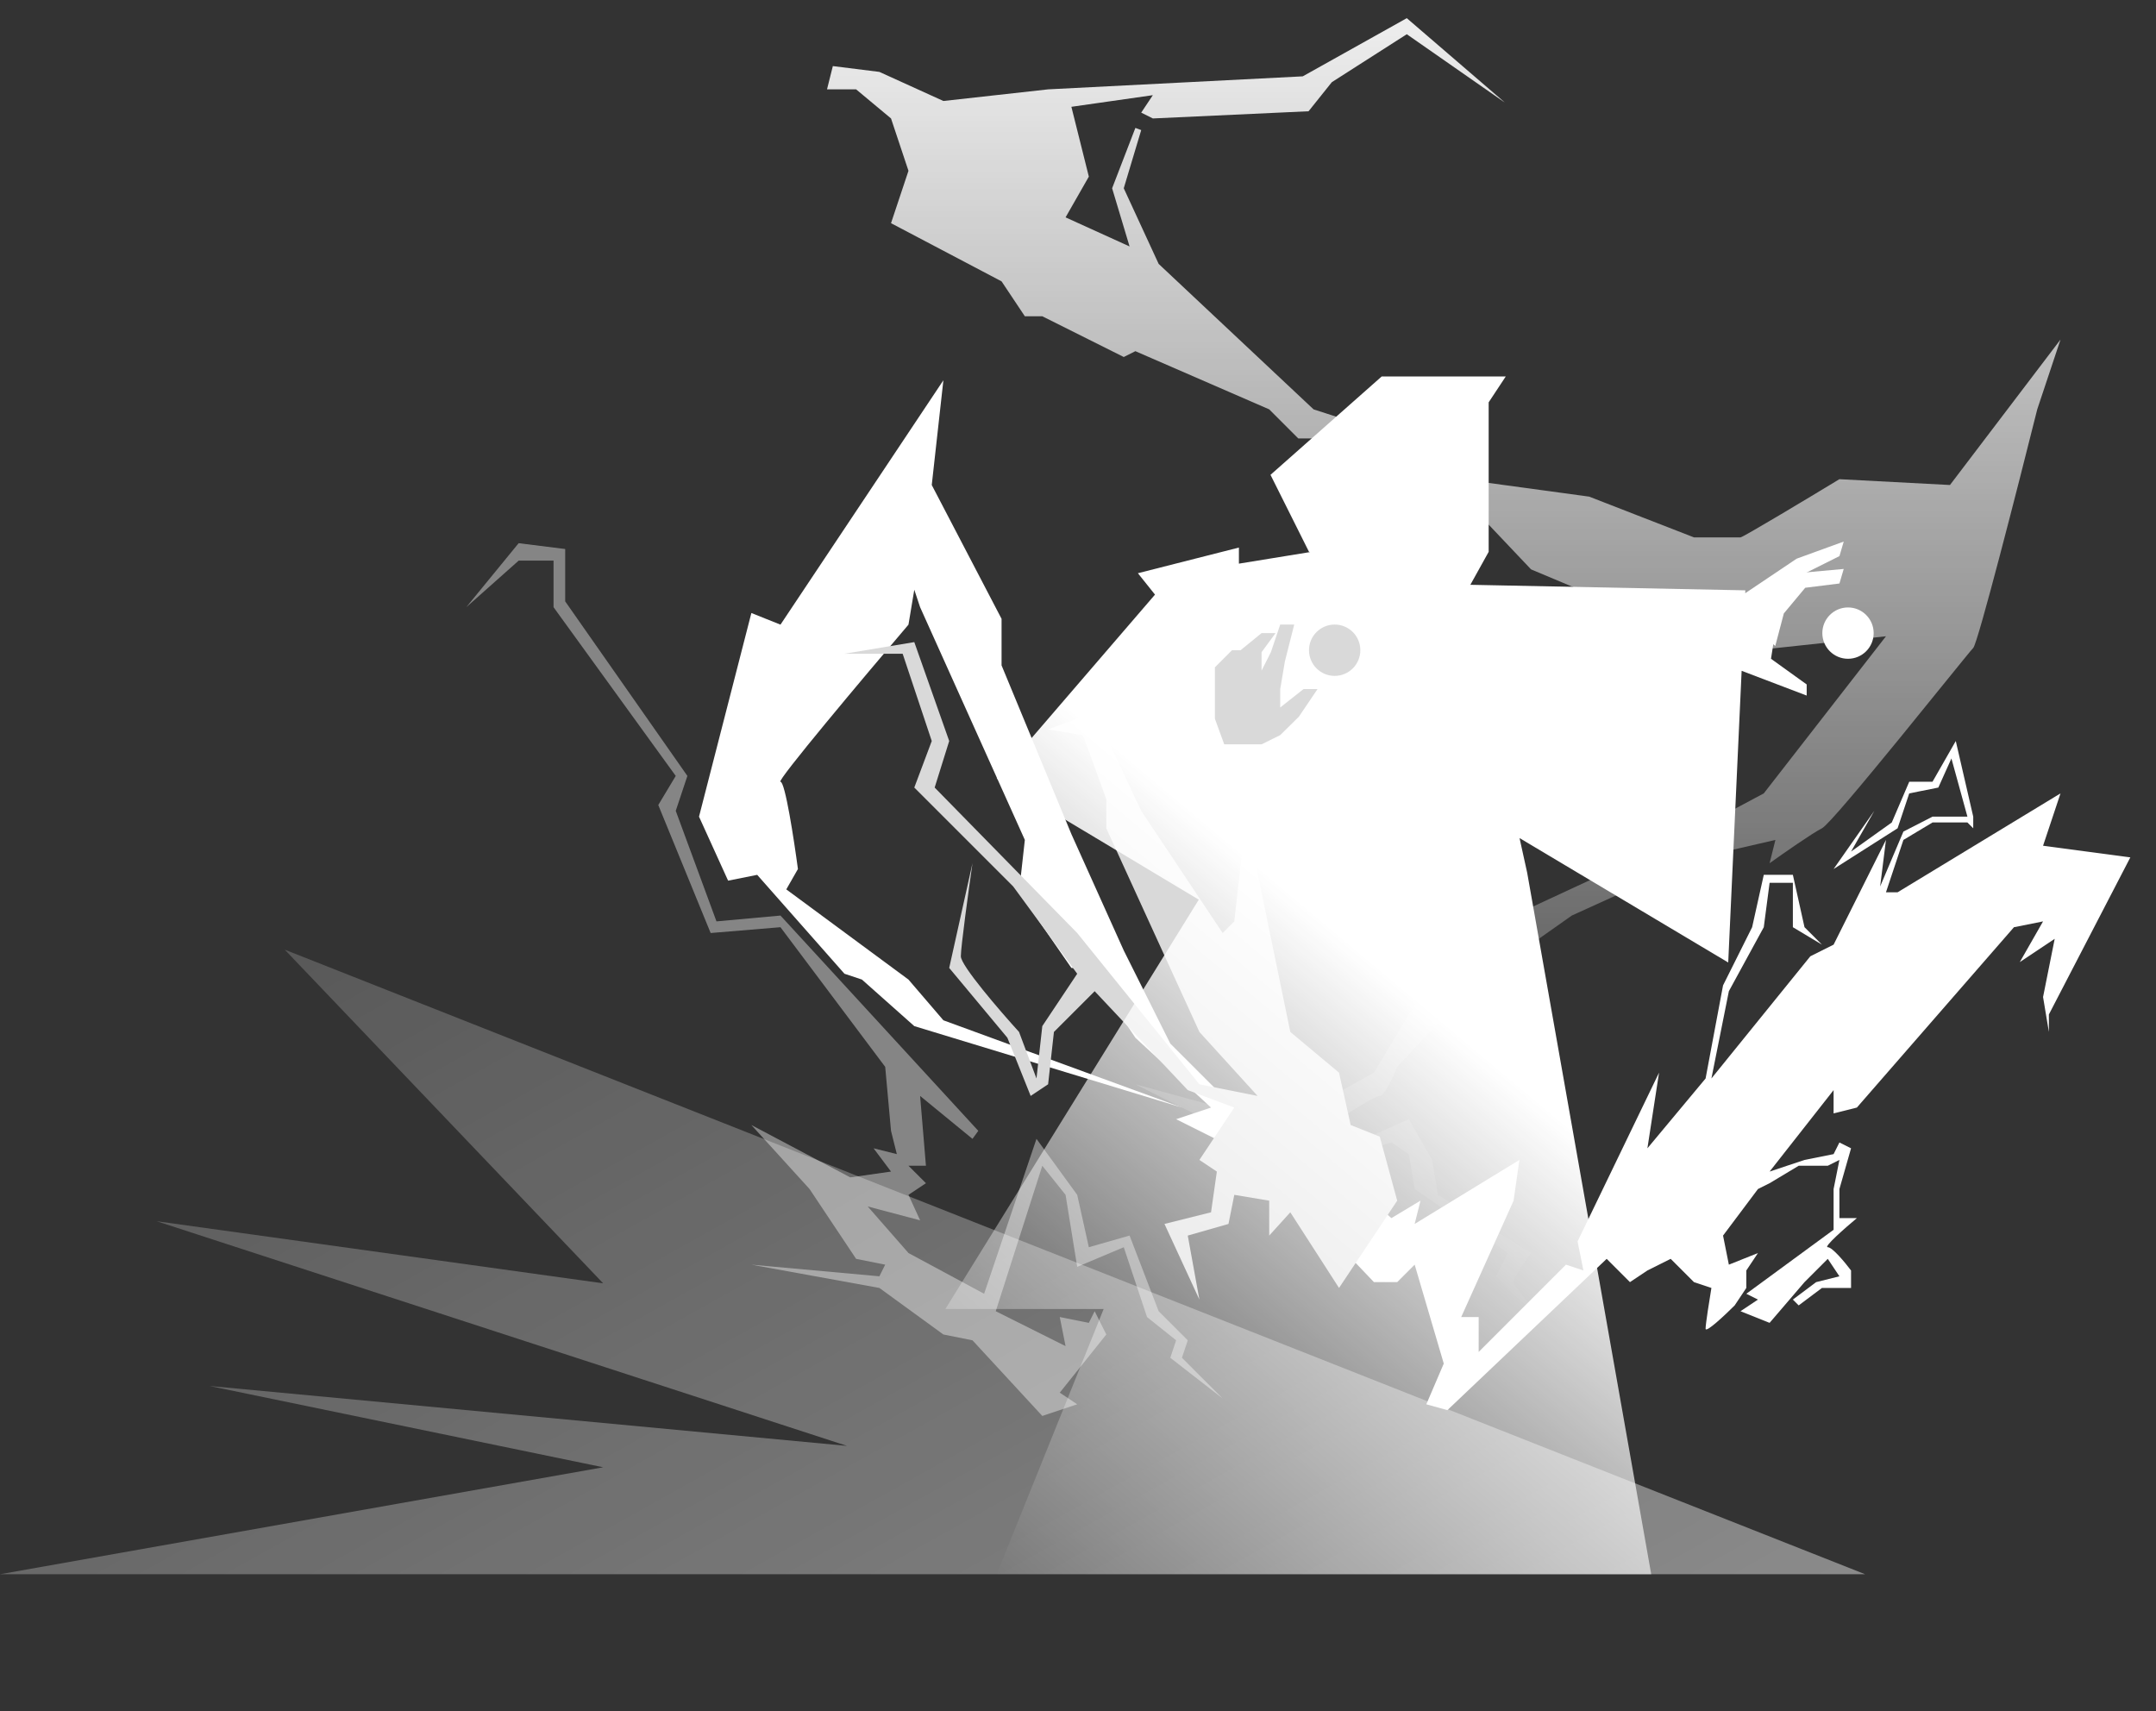 <svg width="252" height="200" viewBox="0 0 252 200" fill="none" xmlns="http://www.w3.org/2000/svg">
<rect x="0" y="0" width="252" height="200" fill="#333333" stroke="none"/>
<path d="M147.67 130.817L132.708 126.736L144.949 132.857L154.47 130.817L157.871 134.897L162.631 133.537L164.671 134.897L165.351 138.977L176.232 146.458L174.872 149.179L182.353 156.659C180.54 154.619 176.913 150.403 176.913 149.859C176.913 149.315 178.273 147.365 178.953 146.458L168.072 139.658L167.392 135.577L164.671 130.817L158.551 133.537L156.51 130.817C157.871 129.91 160.727 128.096 161.271 128.096C161.815 128.096 162.858 125.829 163.311 124.696L172.152 115.175L183.713 107.014L198.675 100.213L207.516 98.173L206.836 100.894C208.422 99.76 211.868 97.357 212.956 96.813C214.316 96.133 229.958 76.411 230.638 75.731C231.182 75.187 235.852 56.916 238.119 47.848L240.839 39.687L227.918 56.689L214.996 56.009C211.256 58.276 203.707 62.81 203.435 62.81H197.995L185.753 58.049L170.792 56.009L167.392 53.969L163.311 53.289L161.951 50.568L153.535 47.848L135.428 30.846L131.348 22.005L133.388 15.205L132.708 14.95L129.988 22.005L132.028 28.806L124.547 25.406L127.267 20.645L125.227 12.484L134.748 11.124L133.388 13.165L134.748 13.845L152.949 13.004L155.67 9.603L164.43 4L175.911 12.002L164.43 2.123L152.269 8.923L122.507 10.444L110.266 11.804L102.785 8.404L97.344 7.724L96.664 10.444H100.065L104.145 13.845L106.185 19.965L104.145 26.086L117.066 32.886L119.787 36.967H121.827L131.348 41.727L132.708 41.047L148.35 47.848L151.75 51.248H154.47L159.911 54.649L163.991 58.729H166.712L168.072 60.429L172.832 60.089L178.953 66.55L195.955 73.691L201.395 76.411L220.437 74.371L206.156 92.733L195.955 98.173L176.913 107.014L169.432 113.815L166.712 115.175L160.591 125.376L154.47 128.776L147.67 130.817Z" fill="url(#paint0_linear_3981_16009)"/>
<path d="M132.708 121.296L141.549 129.456L137.469 130.817L146.99 135.577L160.591 149.859H163.311L165.351 147.818L168.752 159.38L166.712 164.14L169.177 164.82L187.794 147.138L190.514 149.859L192.554 148.498L195.274 147.138L197.995 149.859L200.035 150.539C199.808 151.899 199.355 154.755 199.355 155.299C199.355 155.843 201.622 153.712 202.755 152.579L204.115 150.539V148.498L205.476 146.458L202.075 147.818L201.395 144.418L205.476 138.977L206.836 138.297L210.236 136.257H213.636L214.997 135.577L214.316 138.977V143.738L204.115 151.219L205.476 151.899L203.435 153.259L206.836 154.619L210.916 149.859L213.636 147.138L214.997 149.179L212.276 149.859L209.556 151.899L210.236 152.579L212.956 150.539H216.357V148.498C215.677 147.592 214.18 145.778 213.636 145.778C213.092 145.778 215.677 143.511 217.037 142.378H214.997V138.977L216.357 134.217L214.997 133.537L214.316 134.897L210.916 135.577L206.836 136.937L214.316 127.416V130.137L217.037 129.456L235.399 108.374L238.799 107.694L236.079 112.455L240.159 109.734L238.799 116.535L239.479 120.616V118.575L249 100.213L238.799 98.853L240.839 92.733L221.797 104.294H220.437L222.477 98.173L225.878 96.133H229.958L230.638 96.813V95.453L228.598 86.612L225.878 91.373H223.157L221.117 96.133L216.357 99.533L219.077 94.773L214.316 101.574L221.797 96.813L223.157 92.733L226.558 92.053L228.088 88.652L229.958 95.453H225.878L222.477 97.196L219.757 103.614L220.437 98.173L214.316 110.415L211.596 111.775L200.035 126.056L202.075 115.855L206.156 108.374L206.836 103.189H209.556V108.374L212.956 110.415L210.916 108.374L209.556 102.254H206.156L204.795 108.374L201.395 115.175L199.355 126.056L192.554 134.217L193.914 125.376L184.393 145.098L185.073 148.498L183.033 147.818L172.832 158.019V153.939H170.792L176.913 140.338L177.593 135.577L165.351 143.058L166.031 140.338L162.631 142.378L157.191 137.617L148.35 133.537L136.788 121.976L131.348 111.095L125.227 97.493L117.066 77.771V72.331L108.906 56.689L110.266 44.448L91.224 73.011L87.823 71.651L81.703 95.453L85.103 102.934L88.504 102.254L98.705 113.815L100.745 114.495L106.865 119.936L138.149 129.456L110.266 119.255L106.185 114.495L91.904 103.954L93.264 101.574C92.811 98.173 91.768 91.373 91.224 91.373C90.68 91.373 100.971 79.131 106.185 73.011L106.865 68.93L107.545 70.971L119.787 98.173L119.107 104.294L125.227 113.135H127.267L132.708 121.296Z" fill="white"/>
<path opacity="0.5" d="M129.308 155.979L127.948 153.259L127.267 154.619L123.867 153.939L124.547 157.339L116.386 153.259L121.827 136.257L124.547 139.658L125.907 148.073L131.348 145.778L134.068 153.939L137.469 156.659L136.788 158.7L142.909 163.46L138.149 158.7L138.829 156.659L135.428 153.259L132.028 144.418L127.267 145.778L125.907 139.658L121.147 133.112L115.026 151.219L106.185 146.458L101.425 141.018L107.545 142.633L106.185 139.658L108.226 138.297L106.185 136.257H108.226L107.545 128.096L113.666 133.112L114.346 132.177L91.224 107.014L83.743 107.694L78.983 94.773L80.343 90.692L66.061 70.29V64.17L60.621 63.49L54.5 70.971L60.621 65.53H64.701V70.971L78.983 90.692L76.942 94.093L83.063 109.054L91.224 108.374L103.465 124.696L104.145 132.177L104.825 134.897L102.105 134.217L104.145 136.937L99.385 137.617L87.823 131.497L94.624 138.978L100.065 147.138L103.465 147.818L102.785 149.179L87.823 147.818L102.785 150.539L110.266 155.979L113.666 156.659L121.827 165.5L125.907 164.14L123.867 162.78L129.308 155.979Z" fill="#D9D9D9"/>
<path d="M105.505 76.411H98.704L106.865 75.051L110.946 86.612L109.246 92.052L125.907 109.054L140.189 126.736L146.989 128.096L140.189 120.615L129.308 96.813V93.413L126.587 85.932L122.507 85.252L127.948 83.212L133.388 94.773L142.909 109.054L144.269 107.694L145.629 95.453L150.815 120.615L156.51 125.376L157.871 131.497L161.271 132.857L163.311 140.337L156.51 150.539L150.815 141.698L148.35 144.418V140.337L144.269 139.657L143.589 143.058L138.829 144.418L140.189 151.899L136.108 143.058L141.549 141.698L142.229 136.937L140.189 135.577L144.269 129.456L138.829 127.416L127.948 115.855L123.187 120.615L122.507 126.736L120.467 128.096L117.746 121.296L110.946 113.135L113.666 100.893C113.213 104.067 112.306 110.686 112.306 111.775C112.306 112.863 116.84 118.122 119.107 120.615L121.147 126.056L121.827 119.935L125.907 113.815L118.427 103.614L106.865 92.052L108.906 86.612L105.505 76.411Z" fill="#D9D9D9"/>
<path opacity="0.5" d="M0 184L70.5 171.5L24.5 162L99 169L18.305 142.739L70.5 150L33.282 111L218 184H0Z" fill="url(#paint1_linear_3981_16009)"/>
<path fill-rule="evenodd" clip-rule="evenodd" d="M161.5 44H176L174 47.026V64.5L171.86 68.353L204 69L203.984 69.339L210 65.3L215.5 63.3L215 65L211 67L208.5 70L207.5 73.8L207 77L211.171 80V81.3L203.568 78.406L202 112.5L177.608 97.957L178.5 102L193 184H116.5L129 153H110.5L140.117 105.157L116.5 91L135 69.5L133 67L144.807 64V65.881L153.12 64.529L153 64.5L148.5 55.5L161.5 44Z" fill="url(#paint2_linear_3981_16009)"/>
<path d="M203 71.7L207.5 75.5L208.5 71.7L211 68.7L215 68.2L215.5 66.5L210 67L203 71.7Z" fill="white"/>
<path d="M147.455 74H149.091L147.455 76.231V78.385L148.545 76.231L149.636 73H151.273L150.182 77.308L149.636 80.538V82.692L152.364 80.538H154L151.818 83.769L149.636 85.923L147.455 87H143.091L142 84V78L144 76H145L147.455 74Z" fill="#D9D9D9"/>
<circle cx="216" cy="74" r="3" fill="white"/>
<circle cx="156" cy="76" r="3" fill="#D9D9D9"/>
<defs>
<linearGradient id="paint0_linear_3981_16009" x1="168.752" y1="-11.998" x2="168.752" y2="156.659" gradientUnits="userSpaceOnUse">
<stop stop-color="white"/>
<stop offset="1" stop-color="white" stop-opacity="0"/>
</linearGradient>
<linearGradient id="paint1_linear_3981_16009" x1="345.25" y1="163.369" x2="192.571" y2="-110.015" gradientUnits="userSpaceOnUse">
<stop stop-color="white"/>
<stop offset="1" stop-color="white" stop-opacity="0"/>
</linearGradient>
<linearGradient id="paint2_linear_3981_16009" x1="169.831" y1="53.731" x2="83.429" y2="156.802" gradientUnits="userSpaceOnUse">
<stop offset="0.38" stop-color="white"/>
<stop offset="1" stop-color="white" stop-opacity="0"/>
</linearGradient>
</defs>
</svg>
